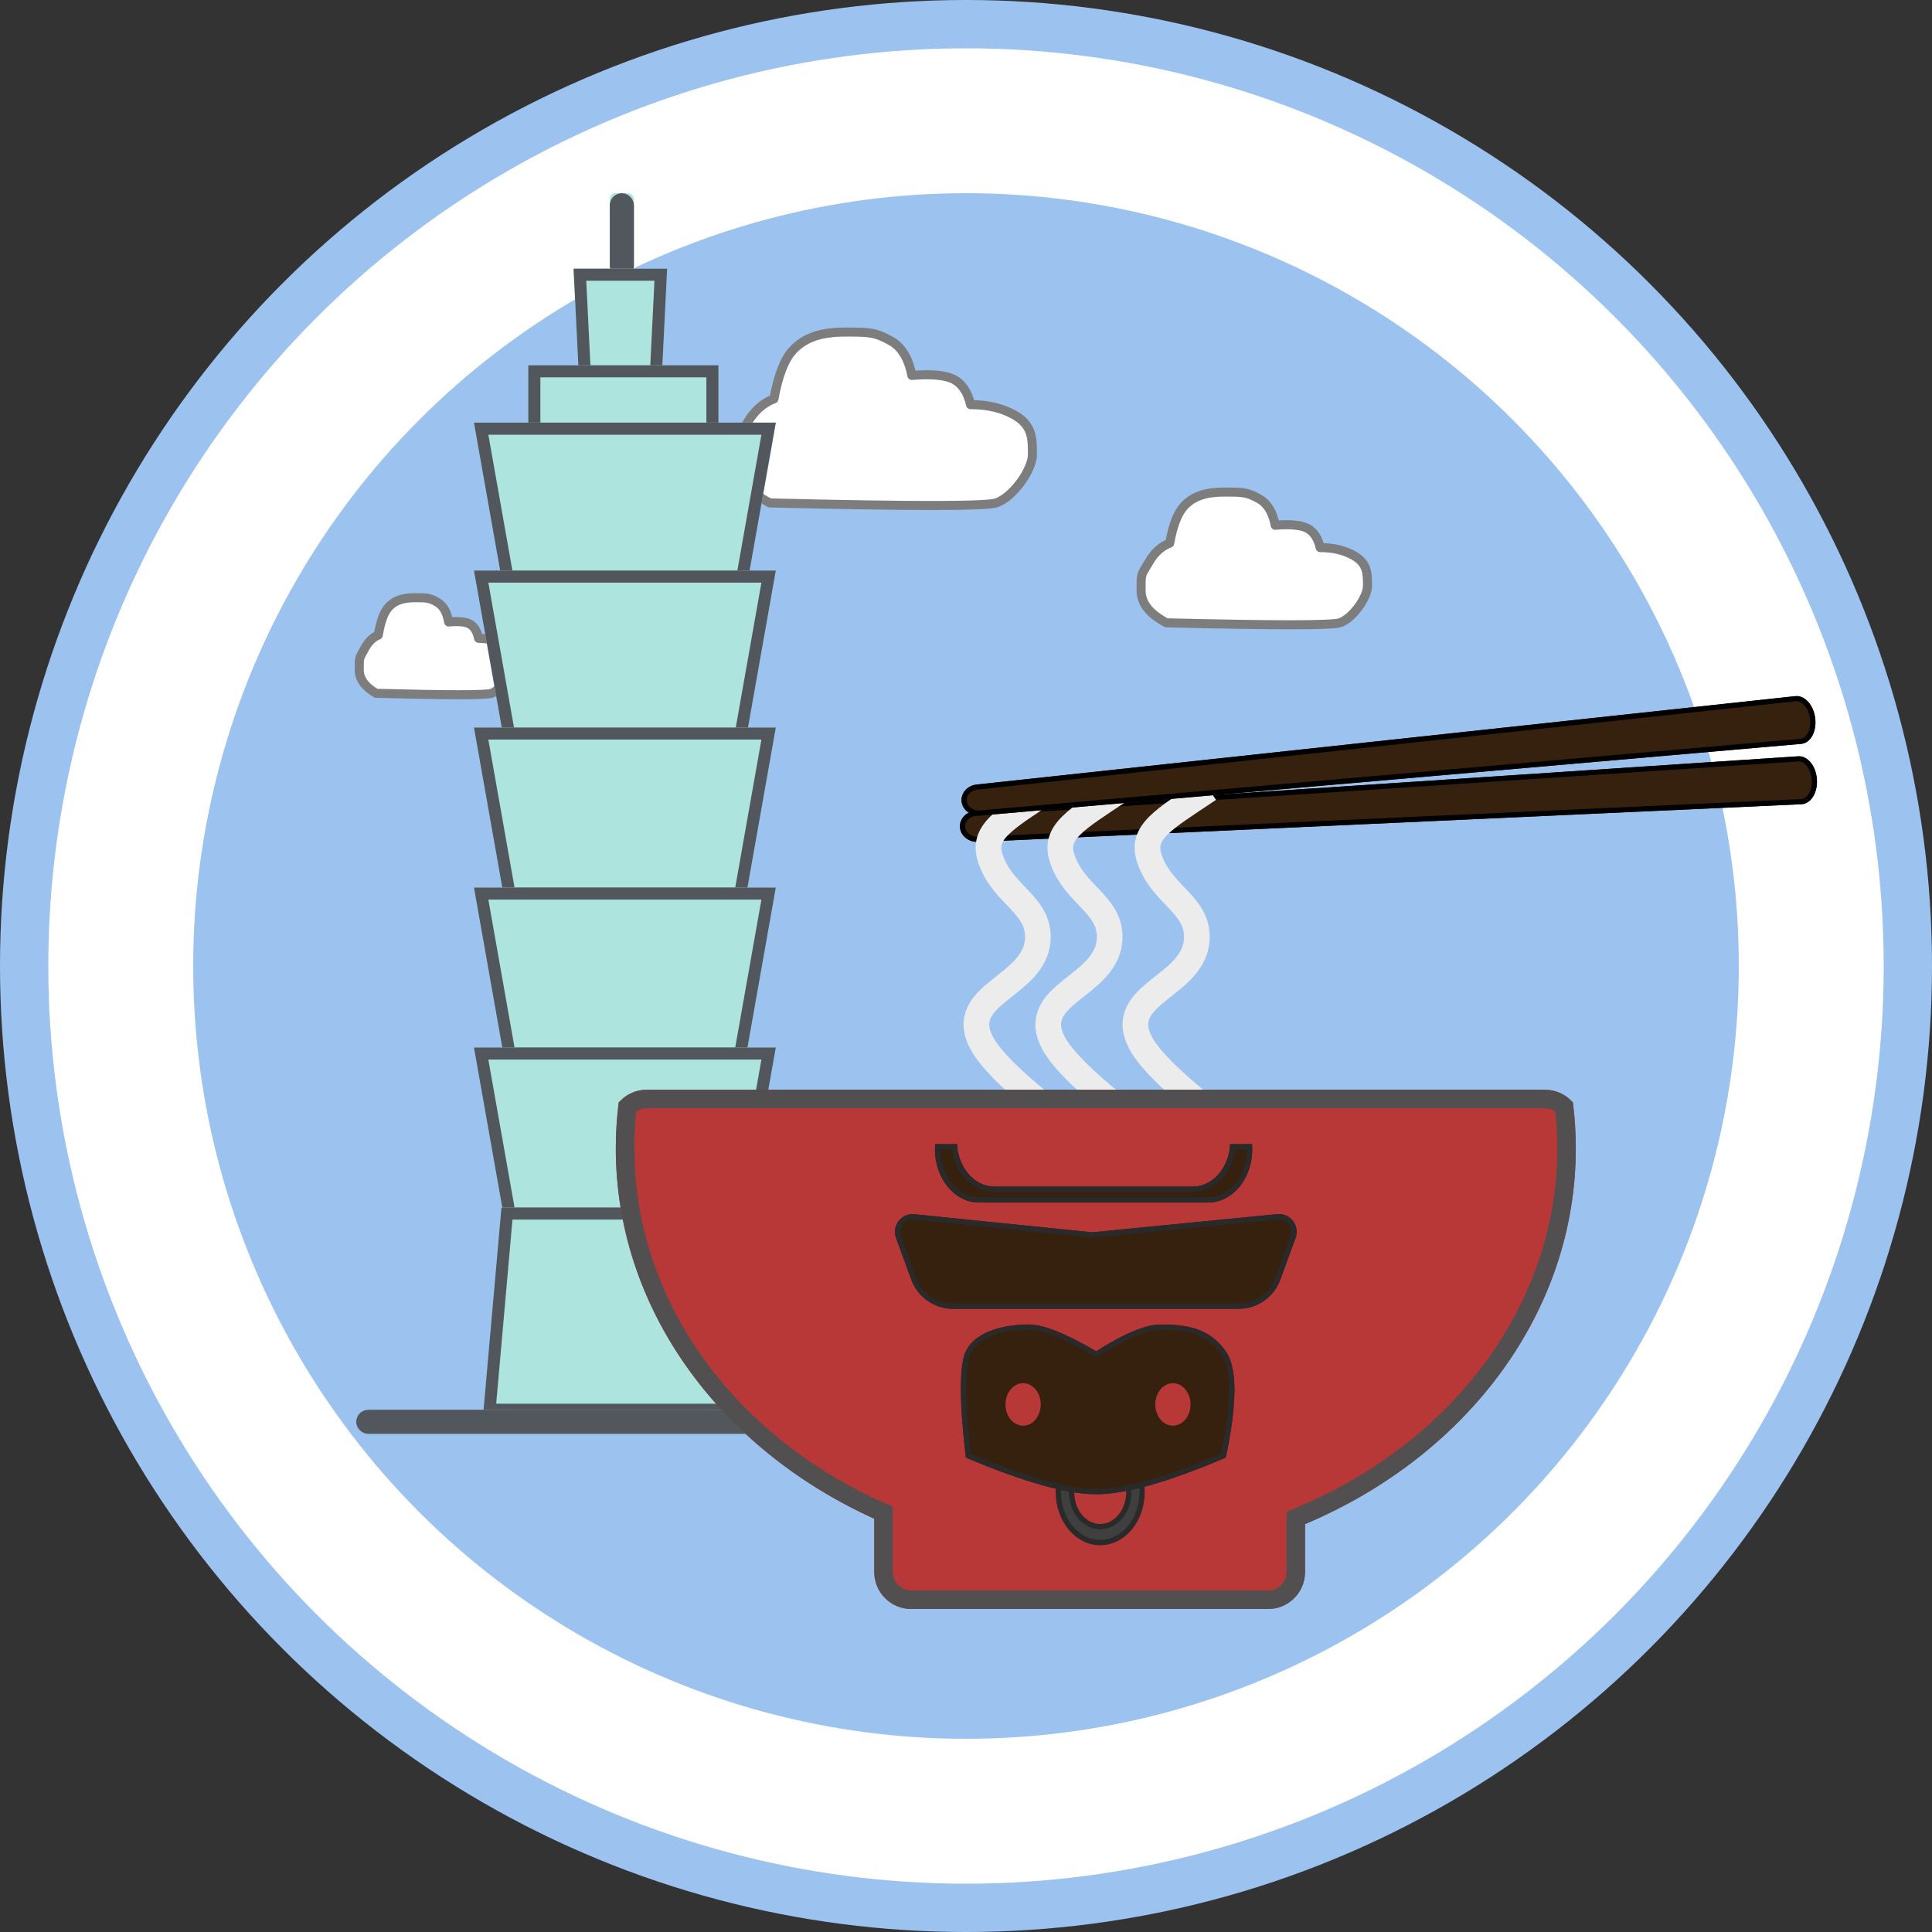 <?xml version="1.0" encoding="UTF-8"?>
<svg width="640px" height="640px" viewBox="0 0 640 640" version="1.1" xmlns="http://www.w3.org/2000/svg" xmlns:xlink="http://www.w3.org/1999/xlink">
    <rect x="0" y="0" width="640" height="640" fill="#333333" stroke="none"/>
    <!-- Generator: Sketch 49 (51002) - http://www.bohemiancoding.com/sketch -->
    <title>Taipei_beef_noodle</title>
    <desc>Created with Sketch.</desc>
    <defs>
        <rect id="path-1" x="84" y="0" width="8" height="28" rx="2"></rect>
        <polygon id="path-2" points="72 25 103 25 101.172 62 73.828 62"></polygon>
        <rect id="path-3" x="57" y="57" width="63" height="28"></rect>
        <polygon id="path-4" points="39 76 139 76 128.907 133 49.093 133"></polygon>
        <polygon id="path-5" points="39 125 139 125 128.907 182 49.093 182"></polygon>
        <polygon id="path-6" points="39 177 139 177 128.907 234 49.093 234"></polygon>
        <polygon id="path-7" points="39 230 139 230 128.907 287 49.093 287"></polygon>
        <polygon id="path-8" points="39 283 139 283 128.907 340 49.093 340"></polygon>
        <polygon id="path-9" points="48.103 336 128.897 336 135 405 42 405"></polygon>
        <rect id="path-10" x="0" y="403" width="176" height="8" rx="4"></rect>
        <path d="M119.28,38.563 L391.681,20.532 C394.793,20.326 397.563,23.739 397.866,28.155 C398.17,32.571 395.889,36.266 392.772,36.408 L119.989,48.878 C116.872,49.021 114.188,46.853 113.995,44.036 C113.801,41.22 116.167,38.77 119.28,38.563 Z" id="path-11"></path>
        <path d="M119.549,29.883 L390.747,0.606 C393.846,0.271 396.786,3.566 397.313,7.964 C397.841,12.363 395.751,16.149 392.644,16.42 L120.782,40.158 C117.675,40.429 114.884,38.374 114.548,35.569 C114.211,32.763 116.45,30.218 119.549,29.883 Z" id="path-12"></path>
        <path d="M228.308,274.88 L228.308,290.76 C228.308,297.52 222.828,303 216.068,303 L97.855,303 C91.095,303 85.615,297.52 85.615,290.76 L85.615,273.097 C34.738,250.047 0,203.776 0,150.452 C0,145.31 0.323,140.233 0.953,135.236 C3.195,132.641 6.503,131 10.192,131 L307.808,131 C311.497,131 314.805,132.641 317.047,135.236 C317.677,140.233 318,145.31 318,150.452 C318,205.189 281.397,252.493 228.308,274.88 Z" id="path-13"></path>
        <path d="M19.045,2.79737344e-12 C19.422,7.853 24.823,14.08 31.43,14.08 L97.111,14.08 C103.717,14.08 109.118,7.853 109.496,2.79654078e-12 L116.743,2.70716782e-12 C116.79,0.579 116.815,1.166 116.815,1.76 C116.815,11.48 110.28,19.36 102.219,19.36 L26.321,19.36 C18.26,19.36 11.726,11.48 11.726,1.76 C11.726,1.166 11.75,0.579 11.798,2.70750089e-12 L19.045,2.70716782e-12 Z" id="path-14"></path>
        <path d="M4.939,23.23 L63.845,29.215 L125.092,23.196 C128.321,22.878 131.197,25.239 131.514,28.468 C131.6,29.346 131.488,30.233 131.184,31.062 L126.113,44.92 C123.994,50.71 118.485,54.56 112.32,54.56 L17.68,54.56 C11.515,54.56 6.006,50.71 3.887,44.92 L-1.173,31.094 C-2.288,28.047 -0.721,24.672 2.326,23.557 C3.161,23.252 4.054,23.14 4.939,23.23 Z" id="path-15"></path>
        <path d="M21.943,68.64 C25.235,61.677 35.537,59.756 42.785,59.756 C47.617,59.756 55.063,62.717 65.122,68.64 C74.419,62.717 81.56,59.756 86.546,59.756 C94.025,59.756 102.316,60.536 108.057,68.64 C111.885,74.042 111.885,85.776 108.057,103.84 C89.085,111.941 74.774,115.991 65.122,115.991 C55.471,115.991 41.078,111.941 21.943,103.84 C19.748,85.015 19.748,73.282 21.943,68.64 Z" id="path-16"></path>
    </defs>
    <g id="Taipei_beef_noodle" stroke="none" stroke-width="1" fill="none" fill-rule="evenodd">
        <circle id="Oval" fill="#9CC3F0" cx="320" cy="320" r="320"></circle>
        <circle id="Oval-Copy" fill="#FFFFFF" cx="320" cy="320" r="304"></circle>
        <circle id="Oval-Copy-2" fill="#9CC3F0" cx="320" cy="320" r="256"></circle>
        <path d="M124.603,229.666 C148.272,230.298 161.022,230.298 162.854,229.666 C165.601,228.717 168.996,223.615 168.996,220.689 C168.996,217.763 169.027,215.274 165.94,213.362 C163.882,212.087 161.417,211.45 158.545,211.45 C158.065,209.174 157.136,207.626 155.759,206.806 C154.382,205.985 152.003,205.73 148.623,206.04 C148.079,202.918 146.913,200.798 145.126,199.679 C142.446,198 141.385,198 137.39,198 C133.395,198 130.532,198.93 128.455,201.435 C127.071,203.104 126.025,206.085 125.318,210.377 C123.452,211.154 121.933,212.663 120.76,214.901 C119,218.259 119,217.319 119,221.869 C119,224.902 120.868,227.501 124.603,229.666 Z" id="Path-3-Copy" stroke="#7D7D7D" stroke-width="3" fill="#FFFFFF" stroke-linecap="round" stroke-linejoin="round"></path>
        <path d="M254.983,166.6 C301.378,167.731 326.37,167.731 329.961,166.6 C335.346,164.904 342,155.785 342,150.555 C342,145.325 342.061,140.876 336.011,137.458 C331.977,135.18 327.145,134.041 321.515,134.041 C320.574,129.973 318.754,127.206 316.054,125.74 C313.355,124.273 308.692,123.817 302.066,124.371 C300.999,118.791 298.715,115.001 295.212,113 C289.959,110 287.879,110 280.048,110 C272.217,110 266.604,111.663 262.534,116.139 C259.82,119.124 257.77,124.451 256.384,132.122 C252.727,133.513 249.749,136.209 247.449,140.21 C244,146.212 244,144.531 244,152.664 C244,158.085 247.661,162.731 254.983,166.6 Z" id="Path-3-Copy-2" stroke="#7D7D7D" stroke-width="3" fill="#FFFFFF" stroke-linecap="round" stroke-linejoin="round"></path>
        <g id="101" transform="translate(118, 64)">
            <g id="Rectangle-4">
                <use fill="#ADE4DD" fill-rule="evenodd" xlink:href="#path-1"></use>
                <rect stroke="#51575D" stroke-width="4" x="86" y="2" width="4" height="24" rx="2"></rect>
            </g>
            <g id="Rectangle-5">
                <use fill="#ADE4DD" fill-rule="evenodd" xlink:href="#path-2"></use>
                <path stroke="#51575D" stroke-width="4" d="M74.101,27 L75.731,60 L99.269,60 L100.899,27 L74.101,27 Z"></path>
            </g>
            <g id="Rectangle-3">
                <use fill="#ADE4DD" fill-rule="evenodd" xlink:href="#path-3"></use>
                <rect stroke="#51575D" stroke-width="4" x="59" y="59" width="59" height="24"></rect>
            </g>
            <g id="Rectangle-2-Copy-4">
                <use fill="#ADE4DD" fill-rule="evenodd" xlink:href="#path-4"></use>
                <path stroke="#51575D" stroke-width="4" d="M41.385,78 L50.77,131 L127.23,131 L136.615,78 L41.385,78 Z"></path>
            </g>
            <g id="Rectangle-2-Copy-3">
                <use fill="#ADE4DD" fill-rule="evenodd" xlink:href="#path-5"></use>
                <path stroke="#51575D" stroke-width="4" d="M41.385,127 L50.77,180 L127.23,180 L136.615,127 L41.385,127 Z"></path>
            </g>
            <g id="Rectangle-2-Copy-2">
                <use fill="#ADE4DD" fill-rule="evenodd" xlink:href="#path-6"></use>
                <path stroke="#51575D" stroke-width="4" d="M41.385,179 L50.77,232 L127.23,232 L136.615,179 L41.385,179 Z"></path>
            </g>
            <g id="Rectangle-2-Copy">
                <use fill="#ADE4DD" fill-rule="evenodd" xlink:href="#path-7"></use>
                <path stroke="#51575D" stroke-width="4" d="M41.385,232 L50.77,285 L127.23,285 L136.615,232 L41.385,232 Z"></path>
            </g>
            <g id="Rectangle-2">
                <use fill="#ADE4DD" fill-rule="evenodd" xlink:href="#path-8"></use>
                <path stroke="#51575D" stroke-width="4" d="M41.385,285 L50.77,338 L127.23,338 L136.615,285 L41.385,285 Z"></path>
            </g>
            <g id="Rectangle">
                <use fill="#ADE4DD" fill-rule="evenodd" xlink:href="#path-9"></use>
                <path stroke="#51575D" stroke-width="4" d="M49.934,338 L44.185,403 L132.815,403 L127.066,338 L49.934,338 Z"></path>
            </g>
            <g id="Rectangle-6">
                <use fill="#ADE4DD" fill-rule="evenodd" xlink:href="#path-10"></use>
                <rect stroke="#51575D" stroke-width="4" x="2" y="405" width="172" height="4" rx="2"></rect>
            </g>
        </g>
        <path d="M386.405,206.316 C421.912,207.182 441.039,207.182 443.786,206.316 C447.907,205.018 453,198.04 453,194.037 C453,190.034 453.047,186.63 448.417,184.014 C445.33,182.27 441.632,181.399 437.322,181.399 C436.603,178.286 435.21,176.168 433.144,175.046 C431.078,173.924 427.509,173.574 422.438,173.998 C421.622,169.728 419.873,166.827 417.193,165.296 C413.173,163 411.581,163 405.588,163 C399.595,163 395.299,164.272 392.184,167.698 C390.107,169.982 388.538,174.06 387.477,179.93 C384.679,180.994 382.4,183.058 380.64,186.12 C378,190.713 378,189.427 378,195.651 C378,199.8 380.802,203.355 386.405,206.316 Z" id="Path-3" stroke="#7D7D7D" stroke-width="3" fill="#FFFFFF" stroke-linecap="round" stroke-linejoin="round"></path>
        <g id="麵" transform="translate(204, 230)">
            <g id="Rectangle-8">
                <use fill="#36210E" fill-rule="evenodd" xlink:href="#path-11"></use>
                <path stroke="#000000" stroke-width="1.7" d="M119.336,39.412 C116.675,39.588 114.683,41.651 114.843,43.978 C115.003,46.315 117.277,48.151 119.95,48.029 L392.733,35.559 C395.295,35.442 397.293,32.205 397.018,28.213 C396.743,24.214 394.306,21.21 391.737,21.38 L119.336,39.412 Z"></path>
            </g>
            <path d="M167.573,31.439 C152.208,41.701 144.954,45.622 147.862,54.374 C151.859,66.405 163.594,69.392 163.594,80.38 C163.594,96.933 136.217,98.864 144.954,115.457 C148.309,121.83 158.019,130.204 163.594,134.752" id="Path-4-Copy" stroke="#ECECEC" stroke-width="8.5"></path>
            <path d="M196.456,31.439 C181.092,41.701 173.837,45.622 176.745,54.374 C180.742,66.405 192.478,69.392 192.478,80.38 C192.478,96.933 165.1,98.864 173.837,115.457 C177.193,121.83 186.903,130.204 192.478,134.752" id="Path-4-Copy-2" stroke="#ECECEC" stroke-width="8.5"></path>
            <path d="M143.786,31.439 C128.422,41.701 121.167,45.622 124.075,54.374 C128.072,66.405 139.808,69.392 139.808,80.38 C139.808,96.933 112.43,98.864 121.167,115.457 C124.523,121.83 134.233,130.204 139.808,134.752" id="Path-4" stroke="#ECECEC" stroke-width="8.5"></path>
            <g id="Rectangle-8-Copy">
                <use fill="#36210E" fill-rule="evenodd" xlink:href="#path-12"></use>
                <path stroke="#000000" stroke-width="1.7" d="M119.64,30.728 C116.994,31.014 115.114,33.152 115.391,35.467 C115.671,37.799 118.042,39.544 120.708,39.311 L392.57,15.573 C395.118,15.351 396.946,12.04 396.469,8.066 C395.991,4.079 393.399,1.174 390.838,1.451 L119.64,30.728 Z"></path>
            </g>
            <g id="Combined-Shape">
                <use fill="#B83838" fill-rule="evenodd" xlink:href="#path-13"></use>
                <path stroke="#514F4F" stroke-width="6.12" d="M314.131,136.604 C312.445,134.986 310.203,134.06 307.808,134.06 L10.192,134.06 C7.797,134.06 5.555,134.986 3.869,136.604 C3.331,141.183 3.06,145.803 3.06,150.452 C3.06,201.273 35.742,247.142 86.878,270.31 L88.675,271.124 L88.675,290.76 C88.675,295.83 92.785,299.94 97.855,299.94 L216.068,299.94 C221.138,299.94 225.248,295.83 225.248,290.76 L225.248,272.849 L227.119,272.06 C280.438,249.577 314.94,202.662 314.94,150.452 C314.94,145.803 314.669,141.183 314.131,136.604 Z"></path>
            </g>
        </g>
        <g id="牛" transform="translate(298, 379)">
            <g id="Combined-Shape">
                <use fill="#36210E" fill-rule="evenodd" xlink:href="#path-14"></use>
                <path stroke="#2A2A2A" stroke-width="1.763" d="M18.223,0.881 L12.626,0.881 C12.613,1.173 12.607,1.466 12.607,1.76 C12.607,11.026 18.787,18.479 26.321,18.479 L102.219,18.479 C109.753,18.479 115.934,11.026 115.934,1.76 C115.934,1.466 115.927,1.173 115.915,0.881 L110.317,0.881 C109.583,8.805 103.959,14.961 97.111,14.961 L31.43,14.961 C24.581,14.961 18.957,8.805 18.223,0.881 Z"></path>
            </g>
            <g id="Rectangle-9">
                <use fill="#36210E" fill-rule="evenodd" xlink:href="#path-15"></use>
                <path stroke="#2A2A2A" stroke-width="1.763" d="M4.85,24.106 C4.098,24.03 3.338,24.125 2.629,24.385 C0.039,25.333 -1.293,28.201 -0.345,30.791 L4.715,44.617 C6.706,50.059 11.885,53.679 17.68,53.679 L112.32,53.679 C118.115,53.679 123.294,50.059 125.285,44.617 L130.357,30.759 C130.615,30.054 130.71,29.301 130.637,28.554 C130.367,25.809 127.923,23.803 125.178,24.073 L63.932,30.092 L63.756,30.092 L4.85,24.106 Z"></path>
            </g>
            <path d="M66.46,132 C58.802,132 52.594,124.514 52.594,115.28 C52.594,106.046 58.802,98.56 66.46,98.56 C74.118,98.56 80.326,106.046 80.326,115.28 C80.326,124.514 74.118,132 66.46,132 Z M66.46,126.72 C71.699,126.72 75.947,121.598 75.947,115.28 C75.947,108.962 71.699,103.84 66.46,103.84 C61.22,103.84 56.972,108.962 56.972,115.28 C56.972,121.598 61.22,126.72 66.46,126.72 Z" id="Combined-Shape" stroke="#2A2A2A" stroke-width="1.763" fill="#403F3F"></path>
            <g id="Rectangle-11">
                <use fill="#36210E" fill-rule="evenodd" xlink:href="#path-16"></use>
                <path stroke="#2A2A2A" stroke-width="1.763" d="M22.759,103.228 C41.558,111.153 55.696,115.11 65.122,115.11 C74.556,115.11 88.628,111.147 107.29,103.209 C110.973,85.633 110.943,74.237 107.338,69.149 C102.679,62.573 96.71,60.637 86.546,60.637 C81.771,60.637 74.762,63.543 65.596,69.383 L65.141,69.673 L64.675,69.399 C54.743,63.551 47.416,60.637 42.785,60.637 C33.463,60.637 25.374,63.443 22.739,69.017 C20.664,73.407 20.645,84.881 22.759,103.228 Z"></path>
            </g>
            <ellipse id="Oval-3" fill="#B83838" cx="40.917" cy="86.24" rx="5.838" ry="7.04"></ellipse>
            <ellipse id="Oval-3-Copy" fill="#B83838" cx="90.543" cy="86.24" rx="5.838" ry="7.04"></ellipse>
        </g>
    </g>
</svg>
